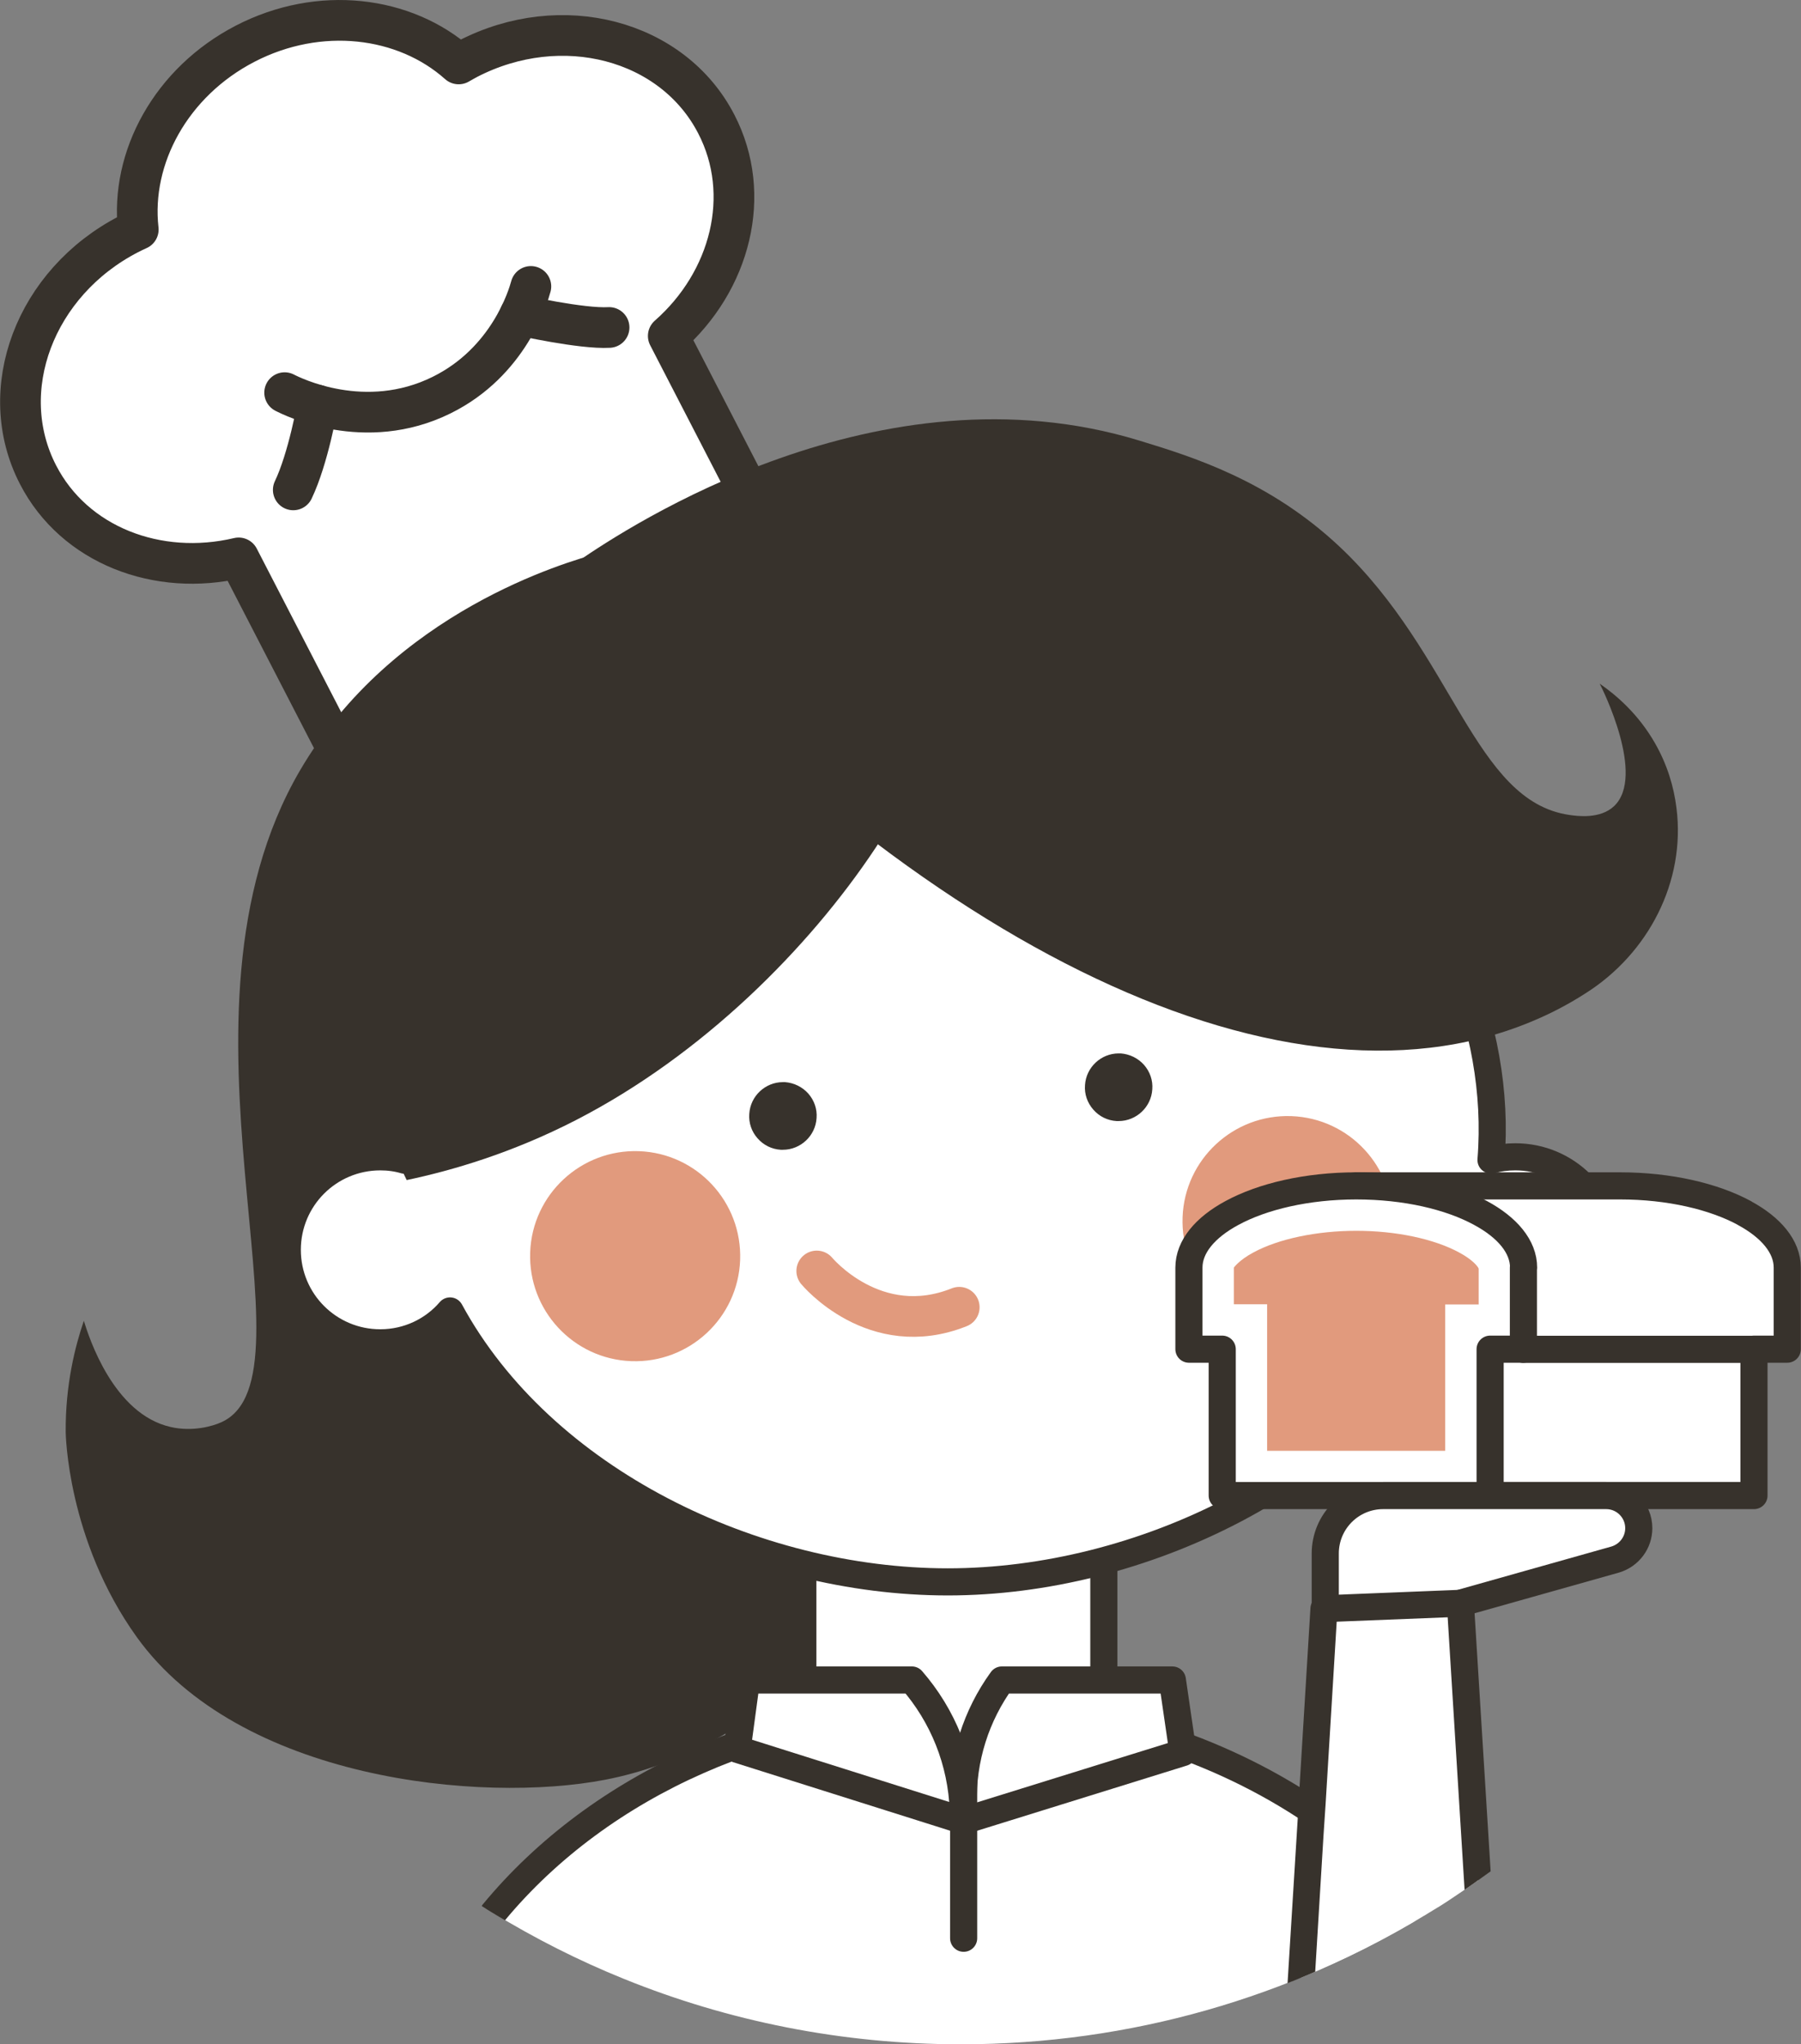 <?xml version="1.0" encoding="UTF-8"?>
<svg id="Layer_2" data-name="Layer 2" xmlns="http://www.w3.org/2000/svg" xmlns:xlink="http://www.w3.org/1999/xlink" viewBox="0 0 102.25 116.05">
  <rect x="0" y="0" width="102.25" height="116.05" fill="#808080" stroke="none"/>
  <defs>
    <style>
      .cls-1 {
        fill: #e19a7d;
      }

      .cls-2, .cls-3, .cls-4, .cls-5, .cls-6 {
        fill: #fff;
      }

      .cls-3, .cls-4, .cls-7 {
        stroke-width: 1.54px;
      }

      .cls-3, .cls-4, .cls-7, .cls-5, .cls-6 {
        stroke: #37322c;
      }

      .cls-3, .cls-4, .cls-7, .cls-5, .cls-6, .cls-8 {
        stroke-linejoin: round;
      }

      .cls-3, .cls-6, .cls-8 {
        stroke-linecap: round;
      }

      .cls-9 {
        fill: #37322c;
      }

      .cls-7, .cls-8 {
        fill: none;
      }

      .cls-5, .cls-6, .cls-8 {
        stroke-width: 2.31px;
      }

      .cls-8 {
        stroke: #e19a7d;
      }

      .cls-10 {
        clip-path: url(#clippath);
      }
    </style>
    <clipPath id="clippath">
      <path class="cls-4" d="M91.29,70.95c0,2.92-2.36,5.28-5.28,5.28-1.58,0-2.99-.69-3.95-1.79-5.23,9.56-17.32,15.36-28.25,15.36s-23.01-5.72-28.26-15.38c-.95,1.11-2.38,1.81-3.96,1.81-2.92,0-5.28-2.36-5.28-5.28s2.36-5.28,5.28-5.28c.48,0,.94.06,1.38.19-1.3-15.28,13.61-30.77,30.3-31.04,17.18-.28,32.62,15.62,31.38,31.03.44-.12.9-.18,1.38-.18,2.92,0,5.28,2.36,5.28,5.28Z"/>
    </clipPath>
  </defs>
  <g id="OBJECTS">
    <g>
      <g>
        <g>
          <path class="cls-5" d="M40.67,7.05c2.07,4,.81,8.91-2.73,12.02l7.64,14.8-24.39,12.6-7.64-14.8c-4.6,1.09-9.33-.72-11.39-4.72-2.48-4.8-.18-10.91,5.15-13.66.18-.09.36-.18.54-.26-.46-4.08,1.86-8.37,6.07-10.55,4.21-2.18,9.06-1.58,12.12,1.15.17-.1.34-.19.52-.29,5.32-2.75,11.64-1.09,14.11,3.71Z"/>
          <g>
            <path class="cls-6" d="M16.16,22.29c.43.22,4.56,2.29,8.91.14,3.81-1.88,4.91-5.58,5.07-6.17"/>
            <path class="cls-6" d="M18.03,23s-.52,3.01-1.38,4.81"/>
            <path class="cls-6" d="M29.51,17.89s3.51.79,5.07.7"/>
          </g>
        </g>
        <path class="cls-9" d="M65.41,39.78c-1.19-1.07-14.99-13-31.45-8.37-1.76.49-11.64,3.28-16.93,12.33-8.17,13.99,1.31,34.41-4.47,37-.48.22-1.62.55-2.86.27-3.26-.73-4.65-5.09-4.94-6.03-.49,1.43-1.05,3.62-1.03,6.31,0,0,.06,6.11,4.04,11.65,5.82,8.09,19.52,9.46,26.6,8.09,16.59-3.21,29.93-27.9,31.03-61.25Z"/>
        <path class="cls-2" d="M80.97,108.67c-7.7,4.68-16.74,7.38-26.42,7.38-6.76,0-13.22-1.32-19.12-3.71h0c-2.6-1.05-5.08-2.31-7.44-3.75,5.85-7.1,15.52-11.74,26.46-11.74s20.67,4.67,26.52,11.81Z"/>
        <path class="cls-9" d="M81.63,108.27c-.22.14-.44.27-.65.4-.22.13-.45.27-.67.4-1.49-1.82-3.23-3.45-5.16-4.86h0c-.48-.35-.97-.7-1.47-1.02-5.45-3.55-12.18-5.55-19.22-5.55-10.24,0-19.87,4.25-25.79,11.37-.22-.13-.45-.26-.67-.4-.22-.13-.43-.27-.65-.41.02-.03.03-.06.05-.08,6.2-7.52,16.32-12.02,27.05-12.02,7.02,0,13.75,1.92,19.32,5.34.51.32,1,.64,1.48.97h0c2.38,1.65,4.51,3.59,6.31,5.78.02.03.05.05.06.08Z"/>
        <polyline class="cls-3" points="45.58 99.87 45.58 84.61 62.67 84.61 62.67 99.87"/>
        <g>
          <path class="cls-3" d="M54.71,103.36l-12.86-4.06.53-3.93h9.39c1.75,2.01,2.82,4.6,2.92,7.42l.02.57Z"/>
          <path class="cls-3" d="M67.16,99.49l-12.45,3.87-.02-.57v-.34c-.07-2.62.74-5.08,2.19-7.08h9.68l.6,4.12Z"/>
        </g>
        <line class="cls-3" x1="54.71" y1="99.87" x2="54.71" y2="110.03"/>
      </g>
      <g>
        <g>
          <path class="cls-2" d="M91.29,70.95c0,2.92-2.36,5.28-5.28,5.28-1.58,0-2.99-.69-3.95-1.79-5.23,9.56-17.32,15.36-28.25,15.36s-23.01-5.72-28.26-15.38c-.95,1.11-2.38,1.81-3.96,1.81-2.92,0-5.28-2.36-5.28-5.28s2.36-5.28,5.28-5.28c.48,0,.94.06,1.38.19-1.3-15.28,13.61-30.77,30.3-31.04,17.18-.28,32.62,15.62,31.38,31.03.44-.12.9-.18,1.38-.18,2.92,0,5.28,2.36,5.28,5.28Z"/>
          <g class="cls-10">
            <path class="cls-1" d="M79.06,69.54c-.12,3.29-2.89,5.86-6.18,5.74-3.29-.12-5.86-2.89-5.74-6.18.12-3.29,2.89-5.86,6.18-5.74,3.29.12,5.86,2.89,5.74,6.18Z"/>
            <path class="cls-1" d="M42.02,71.53c-.12,3.29-2.89,5.86-6.18,5.74s-5.86-2.89-5.74-6.18c.12-3.29,2.89-5.86,6.18-5.74,3.29.12,5.86,2.89,5.74,6.18Z"/>
          </g>
          <path class="cls-7" d="M91.29,70.95c0,2.92-2.36,5.28-5.28,5.28-1.58,0-2.99-.69-3.95-1.79-5.23,9.56-17.32,15.36-28.25,15.36s-23.01-5.72-28.26-15.38c-.95,1.11-2.38,1.81-3.96,1.81-2.92,0-5.28-2.36-5.28-5.28s2.36-5.28,5.28-5.28c.48,0,.94.06,1.38.19-1.3-15.28,13.61-30.77,30.3-31.04,17.18-.28,32.62,15.62,31.38,31.03.44-.12.9-.18,1.38-.18,2.92,0,5.28,2.36,5.28,5.28Z"/>
        </g>
        <path class="cls-9" d="M53.25,34.83c3.55,4.59-6.19,21.37-20.56,28.76-3.62,1.86-6.99,2.85-9.6,3.4-.96-1.94-2.99-6.74-1.94-12.63,1.31-7.3,6.49-11.42,9.12-13.5,7.61-6.05,20.06-9.79,22.98-6.03Z"/>
        <path class="cls-9" d="M32.85,31.85c18.37,21.15,39.57,32.19,54.08,26.15,1.02-.42,2.06-.95,3.1-1.62,3.55-2.25,5.68-6.33,5.15-10.51-.15-1.22-.53-2.48-1.23-3.7-.93-1.62-2.16-2.69-3.13-3.36.16.3,2.62,5.24.82,6.95-.79.75-2.09.57-2.56.5-5.39-.8-6.53-9.11-13.02-15.22-4.02-3.78-8.4-5.12-11.38-6.03-14.76-4.51-29.03,4.91-31.83,6.83Z"/>
        <g>
          <path class="cls-9" d="M44.33,65.27c-.51-.03-.98-.26-1.32-.65-.34-.38-.51-.88-.47-1.39.06-1.01.91-1.8,1.91-1.8h.12c.51.04.98.27,1.32.65.34.39.51.88.47,1.39-.06,1.01-.91,1.8-1.91,1.8h-.12Z"/>
          <path class="cls-9" d="M63.39,63.64c-.51-.03-.98-.26-1.32-.65-.34-.39-.51-.88-.47-1.39.06-1.01.91-1.8,1.91-1.8h.12c.51.04.98.27,1.32.65.34.39.51.88.47,1.39-.06,1.01-.91,1.8-1.91,1.8h-.12Z"/>
          <path class="cls-8" d="M46.37,72.15s3.29,3.98,8.09,2.06"/>
        </g>
      </g>
      <g>
        <g>
          <path class="cls-3" d="M99.04,68.86c-1.74-.94-4.26-1.54-7.06-1.54h-14.99v17.58s7.38,0,7.38,0h15.21v-8.31h1.89v-4.63c0-1.19-.92-2.28-2.44-3.1Z"/>
          <g>
            <path class="cls-3" d="M86.49,71.96v4.63h-1.89v8.31h-15.21v-8.31h-1.89v-4.63c0-1.19.92-2.28,2.44-3.1,1.73-.94,4.26-1.54,7.06-1.54s5.32.59,7.06,1.54c1.52.82,2.44,1.91,2.44,3.1Z"/>
            <path class="cls-1" d="M71.94,82.35v-8.31h-1.89v-2.08s.3-.43,1.11-.86c1.41-.77,3.6-1.23,5.84-1.23s4.4.45,5.84,1.23c.8.43,1.08.82,1.11.92v2.03h-1.9v8.31h-10.12Z"/>
          </g>
          <line class="cls-3" x1="86.49" y1="76.6" x2="99.58" y2="76.6"/>
        </g>
        <path class="cls-3" d="M75.24,91.37v-3.18c0-1.82,1.47-3.29,3.29-3.29h12.66c1.02,0,1.85.83,1.85,1.85h0c0,.82-.54,1.54-1.33,1.78l-8.8,2.48"/>
        <path class="cls-2" d="M83.89,106.76c-.53.38-1.08.75-1.62,1.11h0c-.42.28-.85.54-1.28.8-2.25,1.37-4.62,2.57-7.08,3.58l1.28-20.94,7.75-.3.98,15.75Z"/>
        <path class="cls-9" d="M84.63,106.23c-.25.18-.49.35-.74.53-.25.18-.49.35-.74.52l-.96-15.47-6.3.25-.63,10.35h0s-.12,1.8-.12,1.8h0s-.47,7.72-.47,7.72c-.26.12-.52.22-.78.33-.26.11-.52.22-.79.32l.58-9.38.1-1.75.62-10.17c.02-.39.35-.7.74-.72l7.75-.31c.42-.02.77.31.79.72l.95,15.27Z"/>
      </g>
    </g>
  </g>
</svg>
